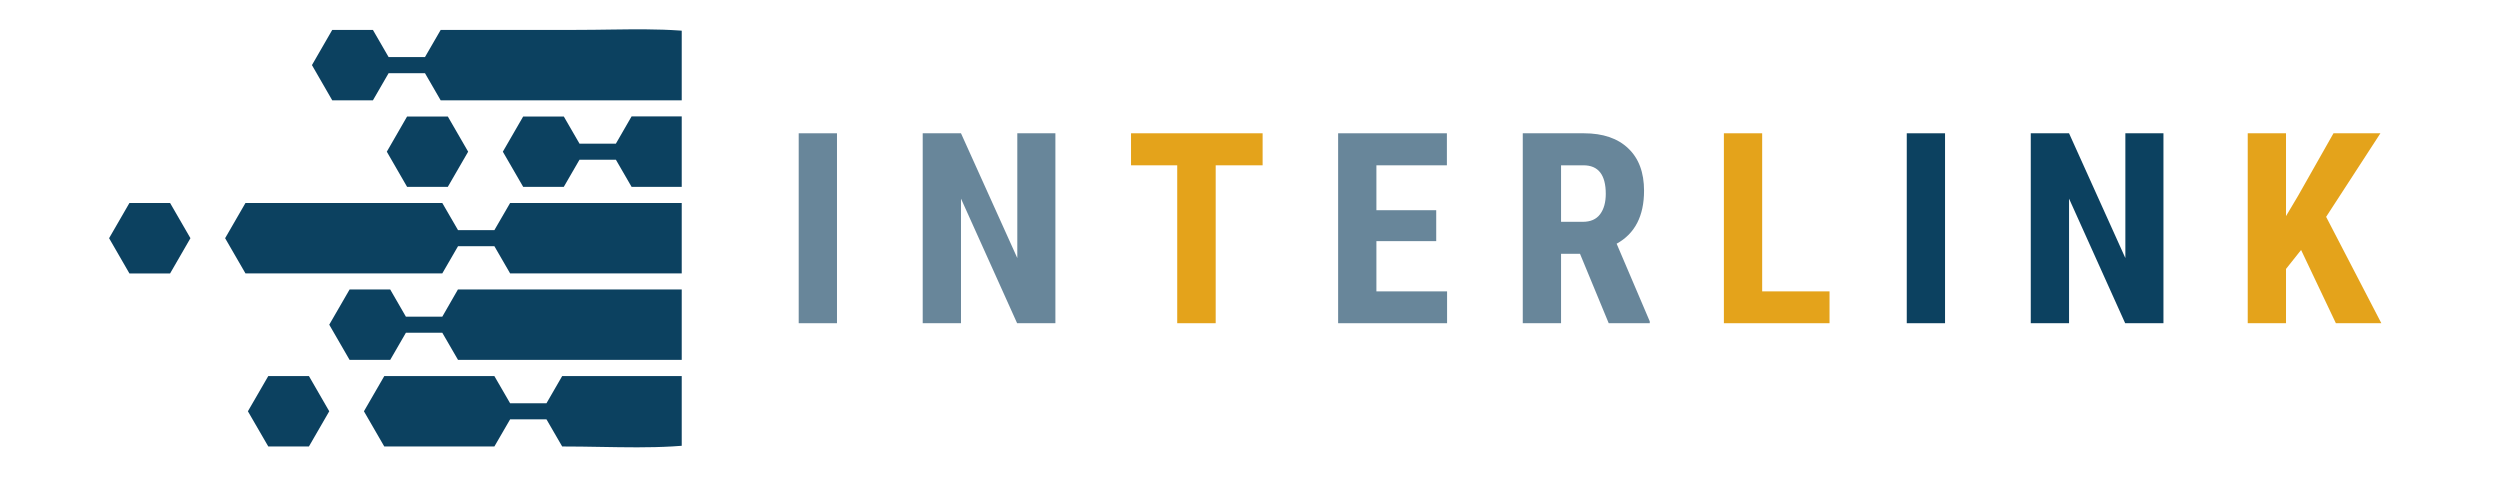 <svg xmlns="http://www.w3.org/2000/svg" xmlns:xlink="http://www.w3.org/1999/xlink" width="283" zoomAndPan="magnify" viewBox="0 0 212.25 41.25" height="55" preserveAspectRatio="xMidYMid meet" version="1.0"><defs><g/><clipPath id="64674486db"><path d="M 19 17 L 57.879 17 L 57.879 24 L 19 24 Z M 19 17 " clip-rule="nonzero"/></clipPath><clipPath id="10b6255457"><path d="M 26 2 L 57.879 2 L 57.879 9 L 26 9 Z M 26 2 " clip-rule="nonzero"/></clipPath><clipPath id="55d0181148"><path d="M 42 9 L 57.879 9 L 57.879 16 L 42 16 Z M 42 9 " clip-rule="nonzero"/></clipPath><clipPath id="55f9bebb18"><path d="M 9.262 17 L 17 17 L 17 24 L 9.262 24 Z M 9.262 17 " clip-rule="nonzero"/></clipPath><clipPath id="c242f2b4be"><path d="M 27 24 L 57.879 24 L 57.879 31 L 27 31 Z M 27 24 " clip-rule="nonzero"/></clipPath><clipPath id="7e741663b0"><path d="M 30 31 L 57.879 31 L 57.879 38 L 30 38 Z M 30 31 " clip-rule="nonzero"/></clipPath></defs><g clip-path="url(#64674486db)"><path fill="#0c4160" d="M 74.543 17.234 L 43.309 17.234 L 41.973 19.539 L 38.887 19.539 L 37.551 17.234 C 36.402 17.234 21.988 17.234 20.84 17.234 L 19.113 20.223 L 20.84 23.211 C 21.988 23.211 36.402 23.211 37.551 23.211 L 38.887 20.902 L 41.973 20.902 L 43.309 23.211 L 74.543 23.211 C 74.887 21.234 74.887 19.215 74.543 17.234 Z M 74.543 17.234 " fill-opacity="1" fill-rule="nonzero"/></g><g clip-path="url(#10b6255457)"><path fill="#0c4160" d="M 31.66 8.52 L 32.992 6.215 L 36.082 6.215 L 37.414 8.52 L 70.348 8.52 C 64.156 1.543 57.215 2.539 48.844 2.539 L 37.414 2.539 L 36.082 4.844 L 32.992 4.844 L 31.66 2.539 L 28.207 2.539 L 26.484 5.527 L 28.207 8.516 L 31.66 8.516 Z M 31.66 8.52 " fill-opacity="1" fill-rule="nonzero"/></g><g clip-path="url(#55d0181148)"><path fill="#0c4160" d="M 52.289 12.195 L 49.199 12.195 L 47.867 9.891 L 44.418 9.891 L 42.691 12.879 L 44.418 15.863 L 47.867 15.863 L 49.199 13.559 L 52.289 13.559 L 53.621 15.863 L 74.254 15.863 C 73.695 13.684 72.73 11.66 71.445 9.883 L 53.621 9.883 Z M 52.289 12.195 " fill-opacity="1" fill-rule="nonzero"/></g><g clip-path="url(#55f9bebb18)"><path fill="#0c4160" d="M 10.988 17.234 L 9.262 20.223 L 10.988 23.215 L 14.441 23.215 L 16.168 20.223 L 14.441 17.234 Z M 10.988 17.234 " fill-opacity="1" fill-rule="nonzero"/></g><path fill="#0c4160" d="M 32.84 12.879 L 34.562 15.863 L 38.02 15.863 L 39.746 12.879 L 38.02 9.891 L 34.562 9.891 Z M 32.84 12.879 " fill-opacity="1" fill-rule="nonzero"/><path fill="#0c4160" d="M 22.777 31.926 L 21.047 34.918 L 22.777 37.906 L 26.227 37.906 L 27.953 34.918 L 26.227 31.926 Z M 22.777 31.926 " fill-opacity="1" fill-rule="nonzero"/><g clip-path="url(#c242f2b4be)"><path fill="#0c4160" d="M 37.551 26.887 L 34.461 26.887 L 33.129 24.578 L 29.68 24.578 L 27.953 27.566 L 29.68 30.555 L 33.129 30.555 L 34.461 28.25 L 37.551 28.25 L 38.887 30.555 L 71.438 30.555 C 72.723 28.777 73.691 26.754 74.246 24.574 C 63.441 24.574 49.688 24.574 38.879 24.574 Z M 37.551 26.887 " fill-opacity="1" fill-rule="nonzero"/></g><g clip-path="url(#7e741663b0)"><path fill="#0c4160" d="M 46.395 34.238 L 43.309 34.238 L 41.973 31.93 C 38.863 31.93 35.742 31.93 32.625 31.93 L 30.898 34.918 L 32.625 37.906 C 35.742 37.906 38.855 37.906 41.973 37.906 L 43.309 35.602 L 46.395 35.602 L 47.73 37.906 C 56.57 37.906 63.996 39.086 70.348 31.926 L 47.73 31.926 Z M 46.395 34.238 " fill-opacity="1" fill-rule="nonzero"/></g><g fill="#68869a" fill-opacity="1"><g transform="translate(66.372, 27.441)"><g><path d="M 4.688 0 L 1.438 0 L 1.438 -16.125 L 4.688 -16.125 Z M 4.688 0 "/></g></g></g><g fill="#68869a" fill-opacity="1"><g transform="translate(77.041, 27.441)"><g><path d="M 12.562 0 L 9.312 0 L 4.547 -10.578 L 4.547 0 L 1.297 0 L 1.297 -16.125 L 4.547 -16.125 L 9.328 -5.531 L 9.328 -16.125 L 12.562 -16.125 Z M 12.562 0 "/></g></g></g><g fill="#e4a31b" fill-opacity="1"><g transform="translate(95.462, 27.441)"><g><path d="M 11.734 -13.406 L 7.75 -13.406 L 7.75 0 L 4.484 0 L 4.484 -13.406 L 0.562 -13.406 L 0.562 -16.125 L 11.734 -16.125 Z M 11.734 -13.406 "/></g></g></g><g fill="#68869a" fill-opacity="1"><g transform="translate(112.31, 27.441)"><g><path d="M 9.625 -6.969 L 4.547 -6.969 L 4.547 -2.703 L 10.547 -2.703 L 10.547 0 L 1.297 0 L 1.297 -16.125 L 10.531 -16.125 L 10.531 -13.406 L 4.547 -13.406 L 4.547 -9.594 L 9.625 -9.594 Z M 9.625 -6.969 "/></g></g></g><g fill="#68869a" fill-opacity="1"><g transform="translate(127.971, 27.441)"><g><path d="M 6.172 -5.891 L 4.562 -5.891 L 4.562 0 L 1.312 0 L 1.312 -16.125 L 6.5 -16.125 C 8.125 -16.125 9.379 -15.695 10.266 -14.844 C 11.16 -14 11.609 -12.801 11.609 -11.25 C 11.609 -9.102 10.832 -7.602 9.281 -6.75 L 12.094 -0.156 L 12.094 0 L 8.609 0 Z M 4.562 -8.609 L 6.406 -8.609 C 7.062 -8.609 7.551 -8.82 7.875 -9.25 C 8.195 -9.676 8.359 -10.254 8.359 -10.984 C 8.359 -12.598 7.727 -13.406 6.469 -13.406 L 4.562 -13.406 Z M 4.562 -8.609 "/></g></g></g><g fill="#e4a31b" fill-opacity="1"><g transform="translate(145.061, 27.441)"><g><path d="M 4.547 -2.703 L 10.266 -2.703 L 10.266 0 L 1.297 0 L 1.297 -16.125 L 4.547 -16.125 Z M 4.547 -2.703 "/></g></g></g><g fill="#0c4160" fill-opacity="1"><g transform="translate(160.446, 27.441)"><g><path d="M 4.688 0 L 1.438 0 L 1.438 -16.125 L 4.688 -16.125 Z M 4.688 0 "/></g></g></g><g fill="#0c4160" fill-opacity="1"><g transform="translate(171.115, 27.441)"><g><path d="M 12.562 0 L 9.312 0 L 4.547 -10.578 L 4.547 0 L 1.297 0 L 1.297 -16.125 L 4.547 -16.125 L 9.328 -5.531 L 9.328 -16.125 L 12.562 -16.125 Z M 12.562 0 "/></g></g></g><g fill="#e4a31b" fill-opacity="1"><g transform="translate(189.535, 27.441)"><g><path d="M 5.828 -6.219 L 4.547 -4.609 L 4.547 0 L 1.297 0 L 1.297 -16.125 L 4.547 -16.125 L 4.547 -9.094 L 5.578 -10.828 L 8.578 -16.125 L 12.562 -16.125 L 7.953 -9.031 L 12.641 0 L 8.781 0 Z M 5.828 -6.219 "/></g></g></g></svg>